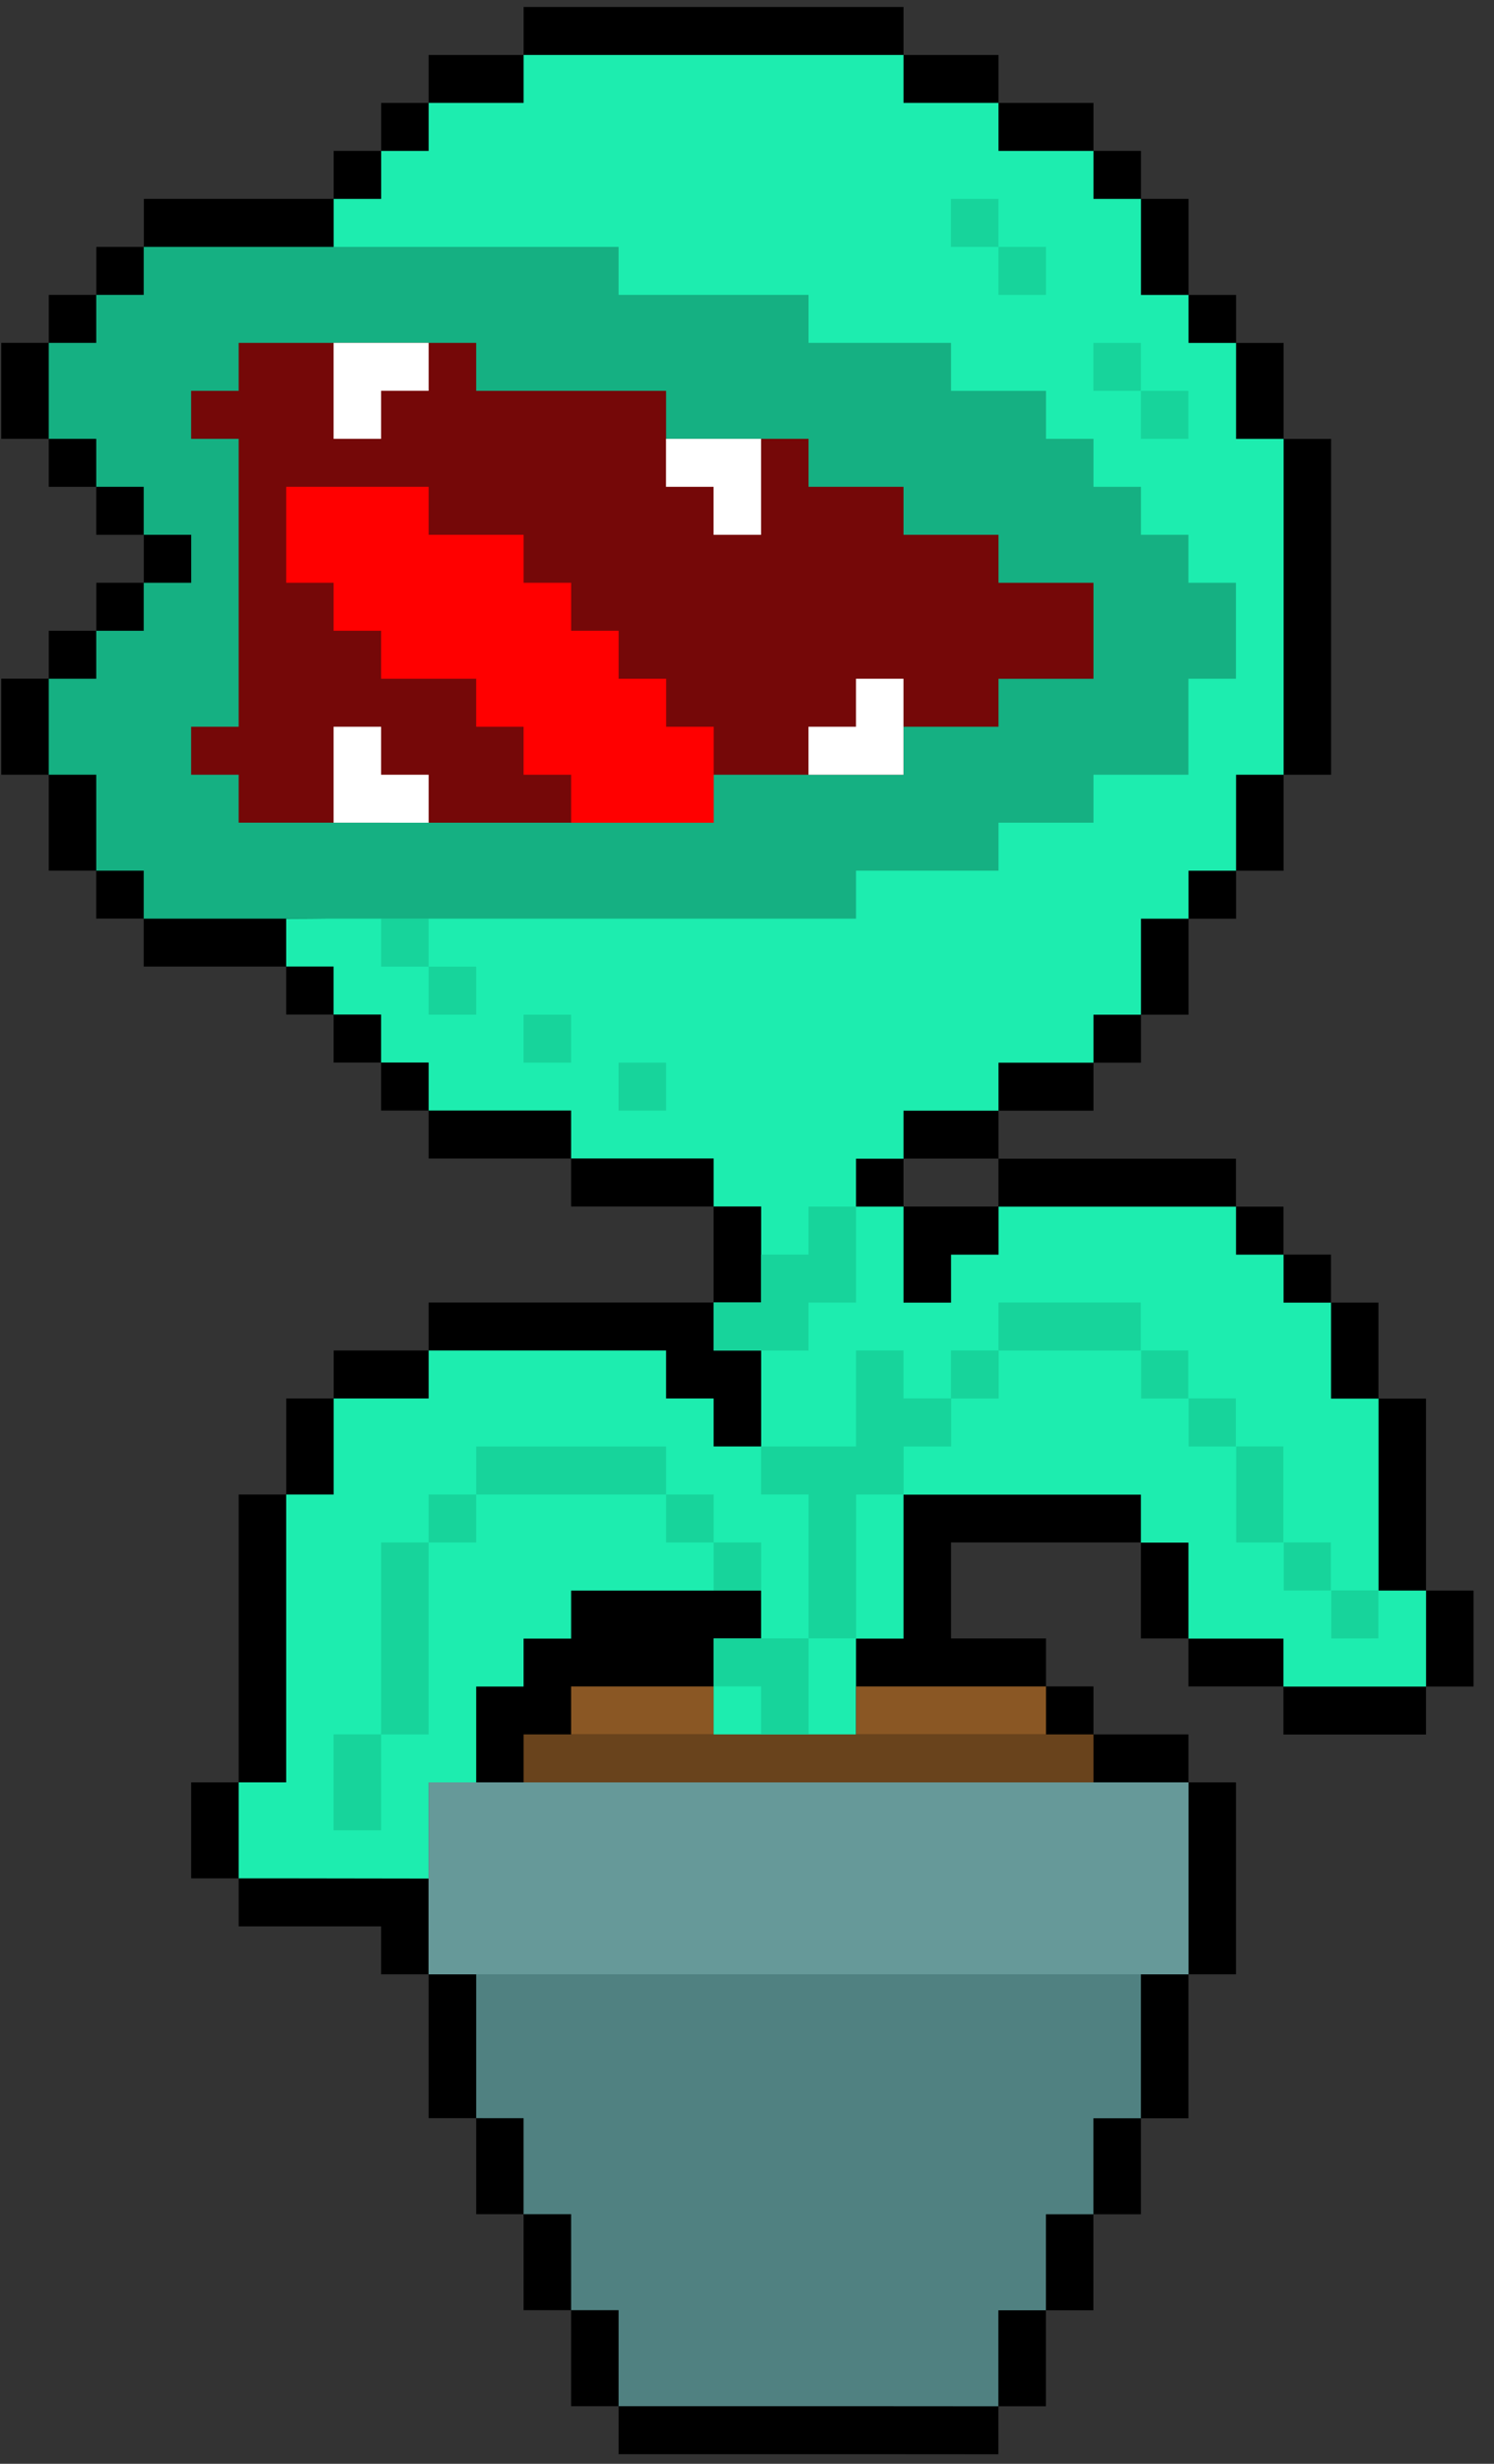 <svg id="_ÎÓÈ_5" data-name="—ÎÓÈ_5" xmlns="http://www.w3.org/2000/svg" viewBox="0 0 1666 2746"><rect x="0" y="0" width="1666" height="2746" fill="#333333" stroke="none"/><defs><style>.cls-1,.cls-10,.cls-11,.cls-2,.cls-3,.cls-4,.cls-5,.cls-6,.cls-7,.cls-8,.cls-9{fill-rule:evenodd;}.cls-2{fill:#508181;}.cls-3{fill:#1dedaf;}.cls-4{fill:#699;}.cls-5{fill:#69431c;}.cls-6{fill:#17d49b;}.cls-7{fill:#15b082;}.cls-8{fill:#750808;}.cls-9{fill:red;}.cls-10{fill:#fff;}.cls-11{fill:#8a5724;}</style></defs><path class="cls-1" d="M954.59,2735.29H689.81v-53.48H636.86v-107h-53v-107H531v-107H478V2200.48H425V2147H266.17v-53.48h-53v-107h53V1665.67h53v-107h52.95v-53.48H478v-53.48H795.72v-107H636.86v-53.48H478v-53.48H425v-53.48h-53v-53.48H319.13v-53.48H160.27v-53.48h-53V970.42H54.36v-107H1.4v-107h53V703h53V649.54h52.95V596.06H107.31V542.58H54.36V489.1H1.4v-107h53V328.65h53V275.17h53V221.69H372.08V168.21h53V114.73H478V61.25H583.9V7.77h423.64V61.25h105.91v53.48h105.91v53.48h53v53.48h53v107h53v53.49h53v107h53V863.46h-53v107h-53v53.48h-53v107h-53v53.48h-53v53.48H1113.45v53.48h264.77v53.48h53v53.48h53v53.48h52.95v107h53v213.92h53v107h-53v53.48H1431.18V1879.6H1325.27v-53.49h-53v-107H1060.5v107h105.91v53.48h52.95v53.49h105.91v53.48h53v213.92h-53v160.44h-53v107h-53v107h-52.95v107h-53v53.48Zm105.91-1444h-53v53.48h105.91v-53.48Z"/><path class="cls-2" d="M954.59,2681.81H689.81v-107H636.86v-107h-53v-107H531V2200.48H478V1986.56h847.28v213.92h-53v160.44h-53v107h-52.95v107h-53v107Z"/><path class="cls-3" d="M319.13,2093.52h-53v-107h53V1665.67h52.95v-107H478v-53.48H742.77v53.48h53v53.48h53v-107h-53v-53.48h53v-107h-53v-53.48H636.86v-53.48H478v-53.48H425v-53.48h-53v-53.48H319.13V1023.9c18.05,0,35.45-.2,52.95-.37V221.69h53V168.21H478V114.73H583.9V61.25h423.64v53.48h105.91v53.48h105.91v53.48h53v107h53v53.49h53v107h53V863.46h-53v107h-53v53.48h-53v107h-53v53.48H1113.45v53.48H1007.54v53.48H954.59v53.48h52.95v107h53v-53.48h53v-53.48h264.77v53.48h53v53.48h53v107h52.95v213.92h53v107H1431.18v-53.48H1325.27v-107h-53v-53.48H1007.54v160.45H954.59v107H795.72v-107h53v-53.49H636.86v53.49h-53v53.48H531v107H478v107Z"/><path class="cls-4" d="M531,2200.48H478V1986.56h847.28v213.92Z"/><polygon class="cls-5" points="689.81 1986.56 636.86 1986.56 583.9 1986.56 583.9 1933.08 636.86 1933.08 689.81 1933.08 742.77 1933.08 795.72 1933.08 848.68 1933.08 901.63 1933.08 954.59 1933.08 1007.54 1933.08 1060.5 1933.08 1113.45 1933.08 1166.41 1933.08 1219.36 1933.08 1219.36 1986.56 1166.41 1986.56 1113.45 1986.56 1060.5 1986.56 1007.54 1986.56 954.59 1986.56 901.63 1986.56 848.68 1986.56 795.72 1986.56 742.77 1986.56 689.81 1986.56"/><path class="cls-6" d="M478,1077.39H425V1023.9H478v53.49h53v53.48H478v-53.48ZM1325.27,489.1h-53V435.62h-53V382.14h53v53.48h53V489.1ZM1166.41,328.65h-53V275.17h-53V221.69h53v53.48h53v53.48ZM742.77,1237.83h-53v-53.48h53v53.48Zm-105.91-53.48h-53v-53.48h53Z"/><polygon class="cls-7" points="372.08 275.17 689.81 275.17 689.81 328.65 901.63 328.65 901.63 382.14 1060.5 382.14 1060.5 435.62 1166.41 435.62 1166.41 489.1 1219.36 489.1 1219.36 542.58 1272.32 542.58 1272.32 596.06 1325.27 596.06 1325.27 649.54 1378.22 649.54 1378.22 756.5 1325.27 756.5 1325.27 863.46 1219.36 863.46 1219.36 916.94 1113.45 916.94 1113.45 970.42 954.59 970.42 954.59 1023.9 160.26 1023.9 160.26 970.42 107.31 970.42 107.31 863.46 54.35 863.46 54.35 756.5 107.31 756.5 107.31 703.02 160.26 703.02 160.26 649.54 213.22 649.54 213.22 596.06 160.26 596.06 160.26 542.58 107.31 542.58 107.31 489.1 54.35 489.1 54.35 382.14 107.31 382.14 107.31 328.65 160.26 328.65 160.26 275.17 372.08 275.17"/><path class="cls-8" d="M319.13,916.94h-53V863.46h-53V810h53V489.1h-53V435.62h53V382.14H531v53.48H742.77V489.1H901.63v53.48h105.91v53.48h105.91v53.48h105.91v107H1113.45V810H1007.54v53.48H795.72v53.48ZM425,810"/><path class="cls-9" d="M319.13,596.06V542.58H478v53.48H583.9v53.48h53V703h52.95V756.5h53V810h53v107H636.86V863.46h-53V810H531V756.5H425V703h-53V649.54H319.13Z"/><path class="cls-10" d="M425,489.1h-53v-107H478v53.48H425V489.1Zm0,427.84h-53V810h53v53.48H478v53.48Zm529.55-53.48h-53V810h53V756.5h52.95v107ZM848.68,596.06h-53V542.58h-53V489.1H848.68Z"/><path class="cls-11" d="M689.81,1933.08H636.86V1879.6H795.72v53.48H689.81Zm476.6,0H954.59V1879.6h211.82Z"/><path class="cls-6" d="M425,2040h-53v-107h53V1719.15H478v-53.48h53v-53.48H742.77v53.48h53v53.48h53v53.48h-53v-53.48h-53v-53.48H531v53.48H478v213.93H425v107Zm1112.05-213.92v-53.49h-52.95v-53.48h-53v-107h-53v-53.48h-53v-53.48h-53v-53.48H1113.45v53.48h-53v53.48h-53v-53.48H954.59v107H848.68v53.48h53v160.45H795.72v53.48h53v53.48h53v-107h53V1665.67h52.95v-53.48h53v-53.48h53v-53.48h158.87v53.48h53v53.48h53v107h53v53.48h53v53.49ZM901.63,1398.27v-53.48h53v107h-53v53.48H795.72v-53.48h53v-53.48Z"/></svg>